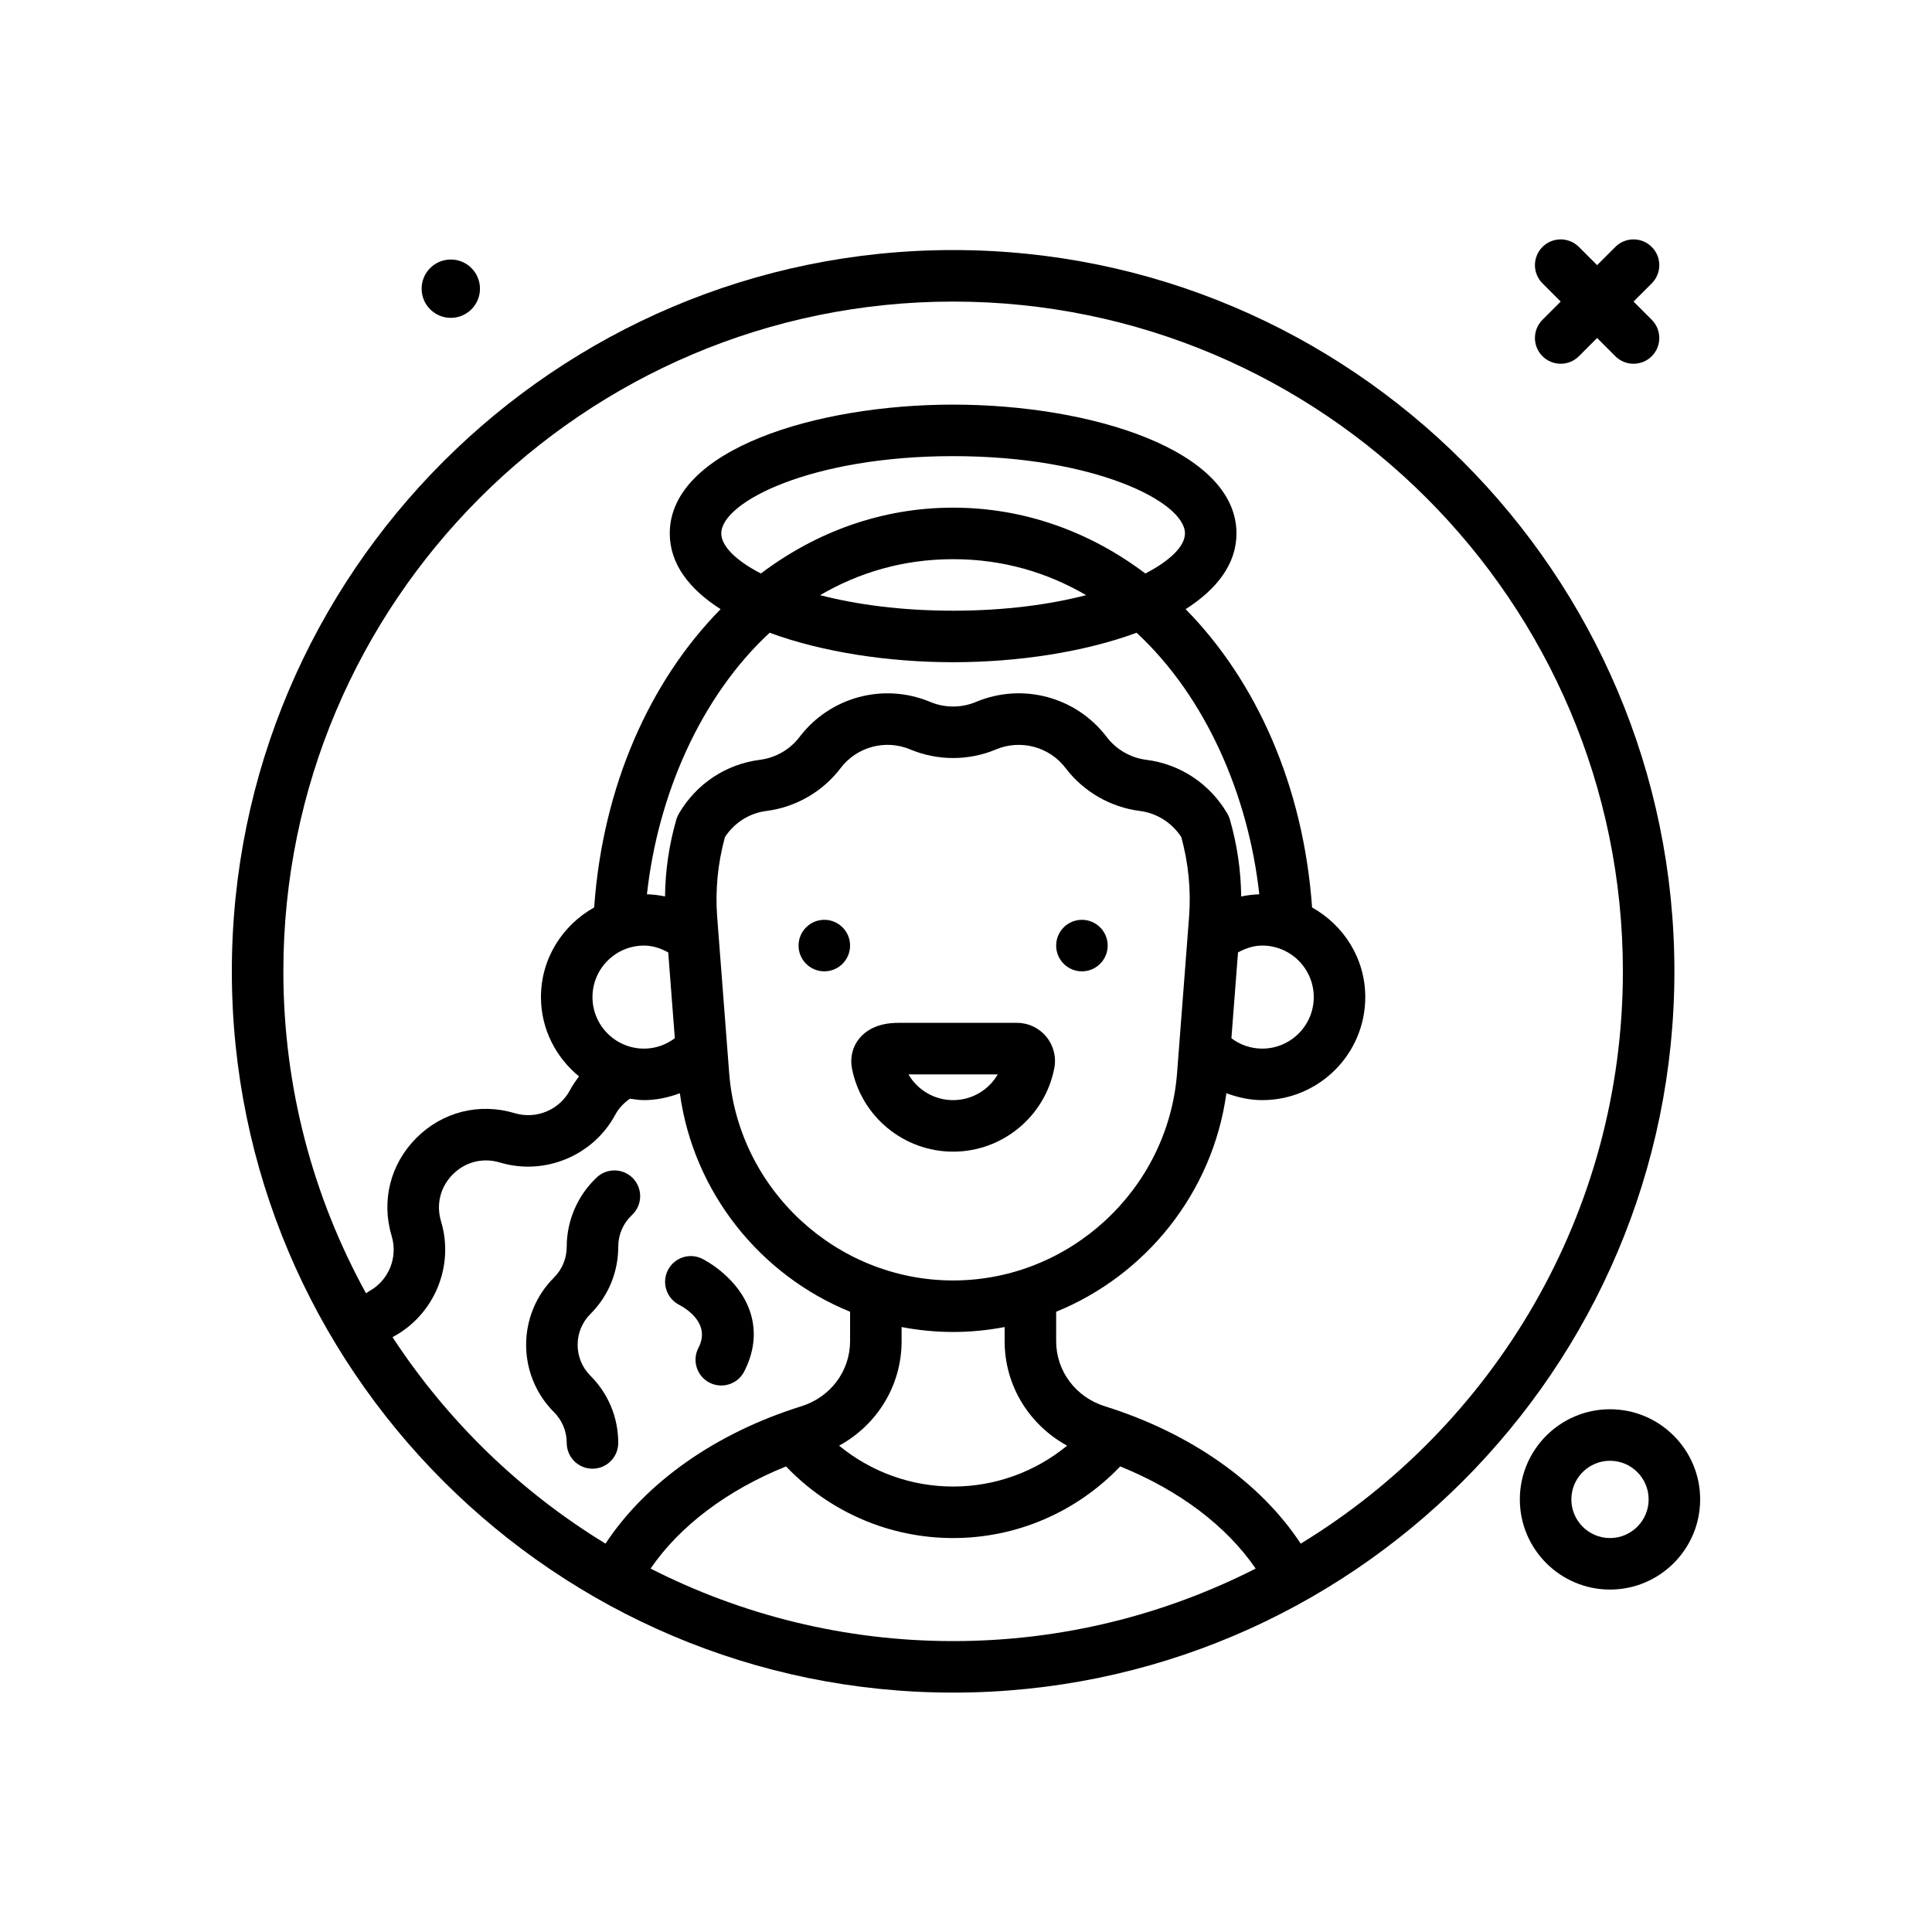 <svg id="avatar18" enable-background="new 0 0 300 300" height="512" viewBox="0 0 300 300" width="512" xmlns="http://www.w3.org/2000/svg"><g><path d="m148 38.828c-61.758 0-112 50.242-112 112s50.242 112 112 112 112-50.242 112-112-50.242-112-112-112zm-87.044 168.815c.036-.021.069-.055.106-.075 6.395-3.438 9.516-10.975 7.422-17.922-.793-2.629-.105-5.355 1.836-7.297 1.938-1.939 4.656-2.629 7.297-1.838 6.934 2.086 14.488-1.029 17.926-7.426.561-1.045 1.357-1.836 2.273-2.479.721.1 1.436.221 2.184.221 1.92 0 3.793-.408 5.567-1.07 2.123 15.459 12.518 28.267 26.433 33.93v4.58c0 4.627-3.039 8.684-7.559 10.096-13.327 4.163-24.16 11.825-30.417 21.331-13.265-8.087-24.567-19.072-33.068-32.051zm116.893-118.593c-8.61-6.491-18.817-10.222-29.849-10.222s-21.239 3.731-29.849 10.222c-3.96-2.04-6.151-4.301-6.151-6.222 0-4.893 14.023-12 36-12s36 7.107 36 12c0 1.922-2.191 4.182-6.151 6.222zm-9.195 3.366c-5.62 1.452-12.596 2.413-20.654 2.413-8.059 0-15.034-.961-20.655-2.413 6.001-3.505 12.891-5.587 20.655-5.587 7.763-.001 14.653 2.082 20.654 5.587zm-49.146 5.836c8.132 3.002 18.446 4.576 28.492 4.576s20.36-1.574 28.492-4.576c10.798 10.02 17.374 25.321 19.05 40.615-.95.028-1.886.146-2.81.34-.041-4.008-.624-8.013-1.755-11.952-.094-.322-.223-.631-.395-.92-2.723-4.641-7.316-7.686-12.602-8.354-2.422-.307-4.656-1.598-6.133-3.543-4.738-6.238-13.078-8.473-20.305-5.439-2.25.945-4.836.945-7.086 0-7.207-3.027-15.559-.801-20.305 5.439-1.477 1.945-3.711 3.236-6.133 3.543-5.285.668-9.879 3.713-12.602 8.354-.172.289-.301.598-.395.92-1.13 3.936-1.713 7.938-1.755 11.943-.917-.19-1.853-.306-2.809-.333 1.678-15.294 8.254-30.594 19.051-40.613zm46.196 126.229c-4.959 4.067-11.164 6.347-17.704 6.347s-12.745-2.28-17.704-6.347c5.91-3.232 9.704-9.343 9.704-16.213v-2.207c2.598.499 5.272.767 8 .767s5.402-.268 8-.767v2.207c0 6.87 3.794 12.981 9.704 16.213zm-17.704-25.653c-18.109 0-33.383-14.145-34.773-32.201l-1.863-24.234c-.316-4.139.086-8.312 1.203-12.41 1.48-2.256 3.809-3.729 6.457-4.062 4.539-.574 8.734-2.996 11.504-6.645 2.523-3.33 6.98-4.52 10.828-2.9 4.227 1.773 9.062 1.773 13.289 0 3.844-1.615 8.305-.428 10.828 2.9 2.77 3.648 6.965 6.07 11.504 6.645h.004c2.645.334 4.973 1.807 6.453 4.062 1.117 4.098 1.52 8.271 1.203 12.41l-1.863 24.234c-1.391 18.057-16.665 32.201-34.774 32.201zm44.238-50.937c1.161-.631 2.41-1.063 3.762-1.063 4.41 0 8 3.588 8 8s-3.59 8-8 8c-1.762 0-3.413-.573-4.787-1.608zm-92.238-1.063c1.353 0 2.602.43 3.762 1.062l1.024 13.322c-1.375 1.037-3.026 1.617-4.786 1.617-4.41 0-8-3.588-8-8s3.59-8.001 8-8.001zm1.021 96.739c4.527-6.617 11.901-12.177 21.032-15.862 6.778 7.08 16.062 11.123 25.947 11.123s19.17-4.043 25.947-11.123c9.131 3.685 16.505 9.245 21.032 15.862-14.122 7.183-30.079 11.261-46.979 11.261s-32.857-4.078-46.979-11.261zm100.955-3.873c-6.257-9.506-17.09-17.168-30.417-21.331-4.52-1.412-7.559-5.469-7.559-10.096v-4.58c13.917-5.664 24.312-18.474 26.434-33.936 1.773.662 3.643 1.076 5.566 1.076 8.824 0 16-7.178 16-16 0-6.001-3.359-11.178-8.26-13.916-1.339-18.854-8.645-35.152-19.637-46.323 4.861-3.096 7.897-7.026 7.897-11.761 0-12.99-22.668-20-44-20s-44 7.01-44 20c0 4.735 3.035 8.666 7.897 11.761-10.991 11.17-18.297 27.469-19.636 46.322-4.901 2.739-8.261 7.917-8.261 13.918 0 4.981 2.335 9.382 5.914 12.318-.522.677-1.006 1.388-1.418 2.155-1.645 3.059-5.242 4.549-8.574 3.551-5.492-1.648-11.199-.215-15.258 3.84-4.059 4.059-5.496 9.764-3.84 15.262 1 3.322-.492 6.926-3.551 8.57-.154.083-.285.211-.436.3-8.174-14.846-12.837-31.885-12.837-49.996 0-57.346 46.652-104 104-104s104 46.654 104 104c0 37.596-20.053 70.595-50.024 88.866z"/><path d="m70 49.357c2.501 0 4.53-2.028 4.53-4.529 0-2.502-2.028-4.53-4.53-4.53s-4.53 2.028-4.53 4.53 2.029 4.529 4.53 4.529z"/><path d="m239.516 55.312c.781.781 1.805 1.172 2.828 1.172s2.047-.391 2.828-1.172l2.828-2.828 2.828 2.828c.781.781 1.805 1.172 2.828 1.172s2.047-.391 2.828-1.172c1.562-1.562 1.562-4.094 0-5.656l-2.828-2.828 2.828-2.828c1.562-1.562 1.562-4.094 0-5.656s-4.094-1.562-5.656 0l-2.828 2.828-2.828-2.828c-1.562-1.562-4.094-1.562-5.656 0s-1.562 4.094 0 5.656l2.828 2.828-2.828 2.828c-1.563 1.563-1.563 4.094 0 5.656z"/><path d="m250 218.828c-7.719 0-14 6.281-14 14s6.281 14 14 14 14-6.281 14-14-6.281-14-14-14zm0 20c-3.309 0-6-2.691-6-6s2.691-6 6-6 6 2.691 6 6-2.691 6-6 6z"/><circle cx="168" cy="146.828" r="4"/><circle cx="128" cy="146.828" r="4"/><path d="m157.922 158.828h-18.457c-3.324 0-5.102 1.301-6.008 2.393-1.059 1.281-1.488 2.969-1.172 4.645 1.449 7.512 8.059 12.963 15.715 12.963s14.266-5.451 15.715-12.975c.332-1.744-.129-3.527-1.262-4.893-1.121-1.356-2.773-2.133-4.531-2.133zm-9.922 12c-2.922 0-5.539-1.586-6.938-4h13.871c-1.398 2.416-4.011 4-6.933 4z"/><path d="m96 224.059c0-3.949-1.539-7.66-4.328-10.443-2.637-2.639-2.637-6.936-.004-9.57 2.793-2.787 4.332-6.498 4.332-10.447 0-1.893.762-3.646 2.141-4.939 1.613-1.512 1.695-4.043.184-5.654-1.504-1.609-4.043-1.691-5.652-.186-2.97 2.78-4.673 6.709-4.673 10.778 0 1.809-.703 3.508-1.984 4.787-5.758 5.758-5.758 15.129.004 20.891 1.277 1.275 1.98 2.975 1.98 4.783 0 2.209 1.789 4 4 4s4-1.791 4-4z"/><path d="m105.43 202.598c1.199.627 4.961 2.969 3.023 6.697-1.02 1.959-.258 4.375 1.699 5.395.59.307 1.223.451 1.844.451 1.445 0 2.84-.783 3.551-2.154 1.586-3.049 1.922-6.227.965-9.191-1.711-5.301-6.867-8.033-7.453-8.326-1.957-.988-4.34-.205-5.344 1.748s-.231 4.358 1.715 5.38z"/></g></svg>